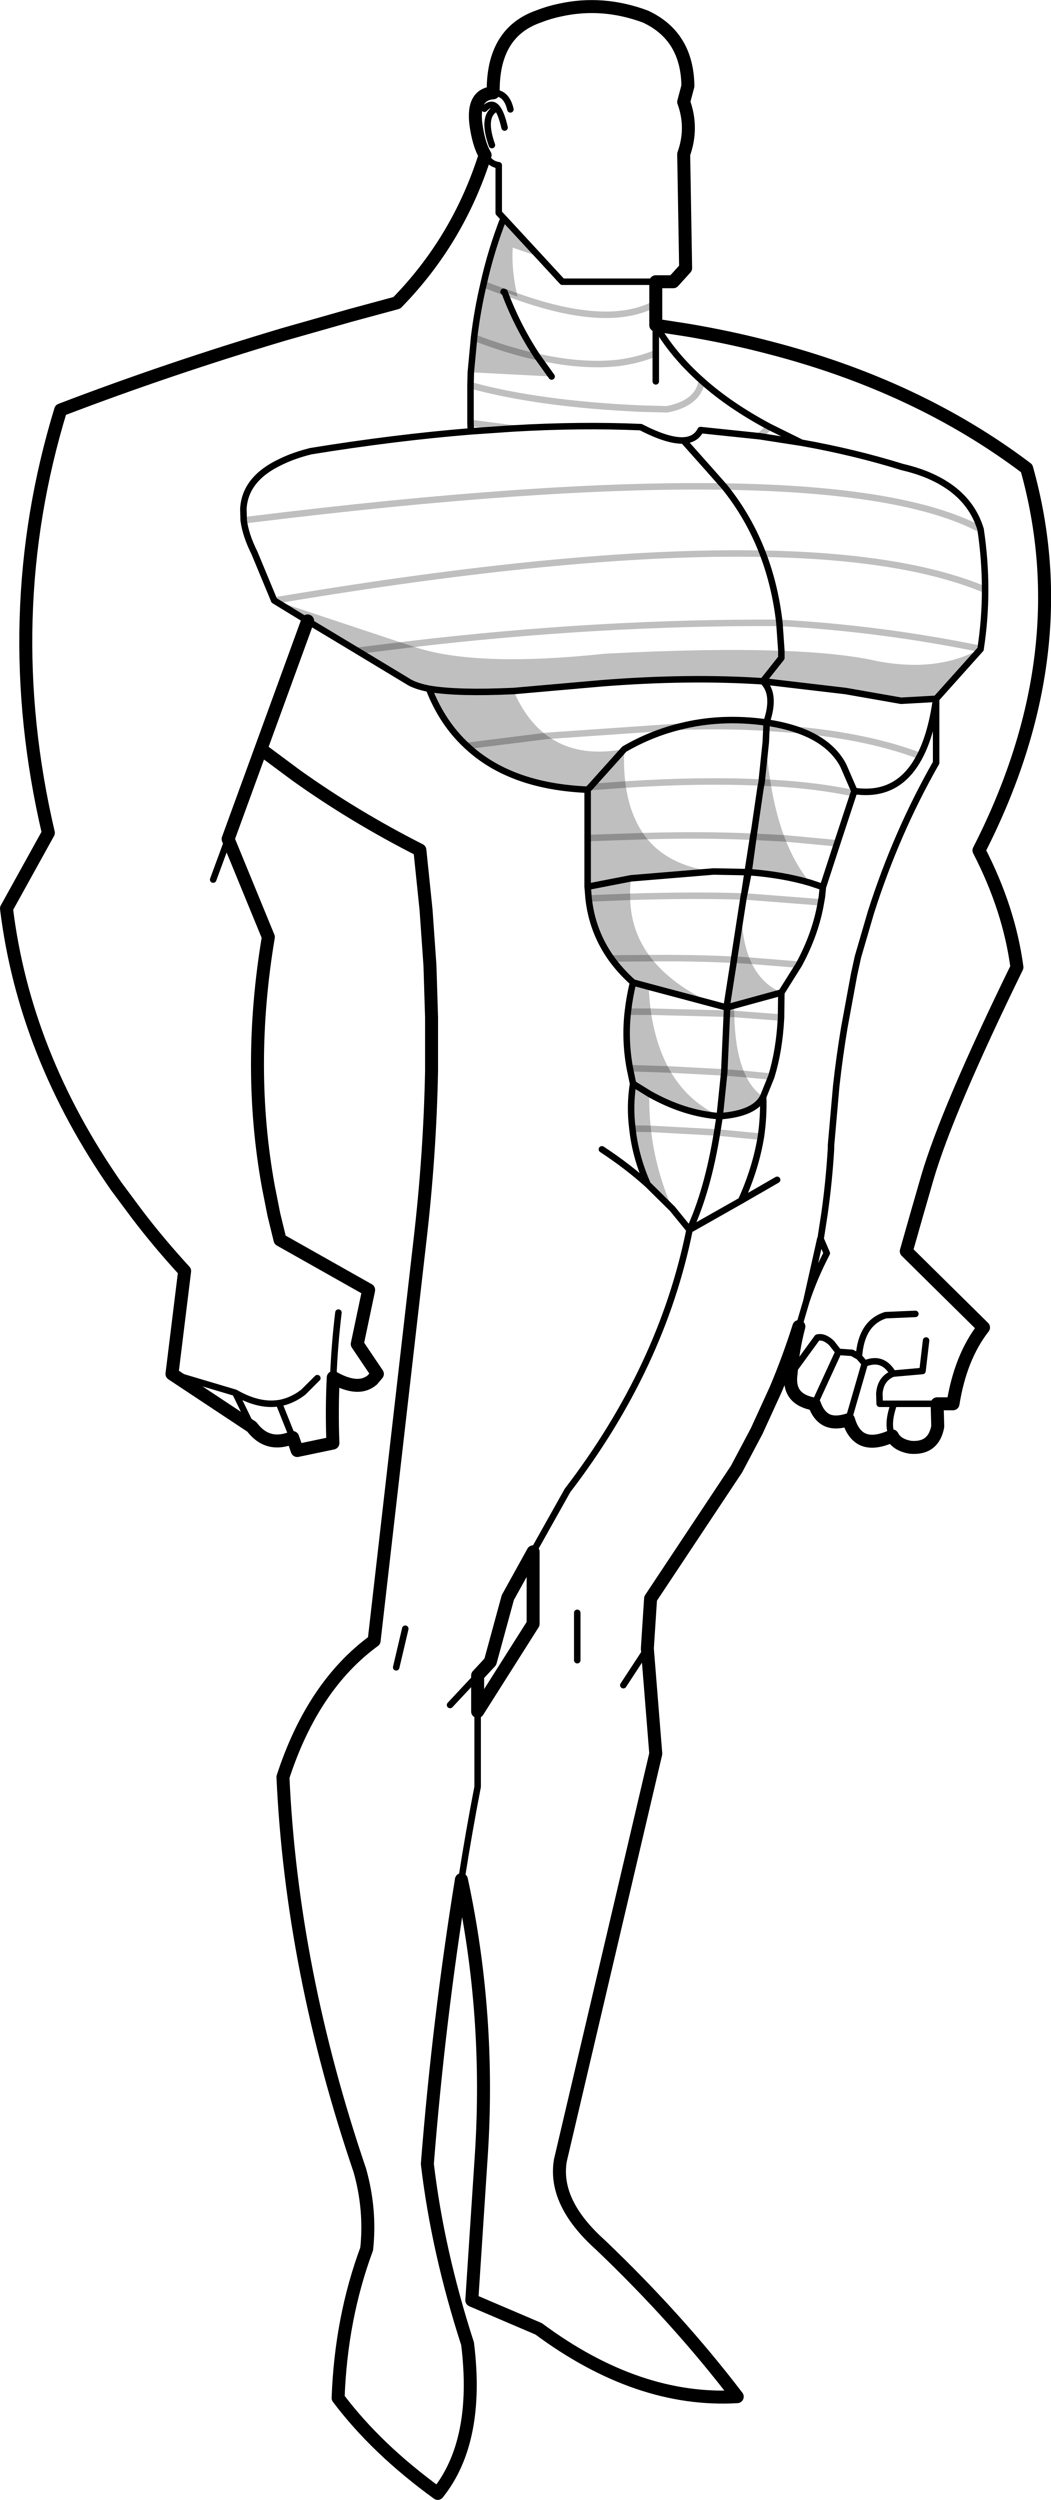 <?xml version="1.0" encoding="UTF-8" standalone="no"?>
<svg xmlns:xlink="http://www.w3.org/1999/xlink" height="385.1px" width="161.95px" xmlns="http://www.w3.org/2000/svg">
  <g transform="matrix(1.0, 0.0, 0.0, 1.0, -118.25, -81.0)">
    <path d="M195.85 114.6 L201.35 120.55 197.25 119.15 Q197.05 122.8 198.0 126.7 L196.0 126.0 195.85 125.95 196.0 126.0 Q197.95 131.25 201.1 136.0 196.5 135.0 191.3 133.0 196.5 135.0 201.1 136.0 L203.25 139.0 190.8 138.35 191.3 133.0 Q191.8 128.85 192.75 124.8 193.9 119.6 195.85 114.6 M269.35 181.0 L262.5 188.65 257.1 188.95 248.55 187.45 235.8 185.95 Q224.45 185.2 211.05 186.25 L197.4 187.45 Q188.7 187.85 184.35 187.1 188.7 187.85 197.4 187.45 199.4 192.05 202.6 194.35 L190.2 195.9 202.6 194.35 Q207.25 197.75 214.45 196.4 214.3 199.35 214.65 201.85 215.3 206.65 217.65 209.8 221.05 214.35 228.2 215.25 L215.5 216.3 Q215.3 217.75 215.35 219.15 L208.95 219.4 208.8 217.6 208.8 210.1 217.65 209.8 208.8 210.1 208.8 202.65 Q196.85 202.15 190.2 195.9 186.4 192.4 184.35 187.1 182.1 186.65 181.0 185.9 L173.3 181.25 165.65 176.65 160.5 173.5 160.55 173.5 181.0 180.3 181.8 180.55 Q191.2 183.85 211.5 181.7 227.7 180.85 238.65 181.25 L238.65 182.35 235.8 185.95 238.65 182.35 238.65 181.25 Q248.0 181.6 253.45 182.85 262.75 184.6 269.3 180.95 L269.35 181.0 M192.75 124.8 L195.85 125.95 192.75 124.8 M173.3 181.25 L181.0 180.3 173.3 181.25 M235.6 201.55 L236.25 195.35 Q236.5 198.65 237.0 201.6 237.75 206.35 239.2 210.15 L234.4 209.9 234.35 209.9 234.4 209.9 239.2 210.15 Q240.75 214.15 243.1 217.0 238.9 215.75 233.6 215.35 L234.35 209.9 234.5 208.8 235.45 202.3 235.6 201.55 237.0 201.6 235.6 201.55 M232.5 221.35 Q232.55 225.95 233.9 229.0 235.45 232.5 238.65 233.9 L231.35 235.9 230.3 236.2 231.35 235.9 231.4 237.2 230.25 237.15 230.3 236.2 230.2 236.2 231.35 228.85 231.75 228.85 231.35 228.8 232.5 221.35 M215.5 216.3 L208.8 217.6 215.5 216.3 M214.45 196.4 L209.2 202.25 208.8 202.65 209.2 202.25 214.45 196.4 M218.05 263.45 Q216.15 259.15 215.7 254.85 215.25 251.4 215.8 247.95 L215.3 245.55 Q214.5 241.2 215.0 236.85 215.25 234.6 215.8 232.35 213.85 230.6 212.45 228.65 209.5 224.5 208.95 219.4 L215.35 219.15 Q215.4 224.5 218.6 228.6 221.8 232.7 228.15 235.65 L218.2 233.0 215.8 232.35 218.2 233.0 Q218.3 235.0 218.55 236.85 219.3 242.0 221.4 245.75 L215.3 245.55 221.4 245.75 Q224.1 250.6 229.15 252.95 L229.85 246.2 230.25 237.15 231.4 237.2 Q231.5 243.05 233.05 246.45 234.1 248.8 235.85 249.95 234.55 252.55 229.15 252.95 223.7 252.55 218.3 249.5 L215.8 247.95 218.3 249.5 Q218.25 252.2 218.55 254.9 219.2 261.05 221.85 267.2 L218.05 263.45 M214.65 201.85 L209.2 202.25 214.65 201.85 M212.45 228.65 L218.6 228.6 212.45 228.65 M215.0 236.85 L218.55 236.85 215.0 236.85 M231.75 228.85 L233.9 229.0 231.75 228.85 M233.05 246.45 L229.85 246.2 233.05 246.45 M215.7 254.85 L218.55 254.9 215.7 254.85" fill="#000000" fill-opacity="0.251" fill-rule="evenodd" stroke="none"/>
    <path d="M219.3 124.4 L222.0 124.4 223.9 122.3 223.6 104.75 Q225.05 100.7 223.6 96.7 L224.25 94.25 Q224.15 86.55 217.7 83.55 211.1 81.1 204.55 82.55 202.85 82.9 201.2 83.55 194.1 86.05 194.25 95.3 190.75 95.55 191.7 100.9 192.15 103.5 193.0 104.9 188.85 118.0 179.4 127.65 L172.2 129.6 162.0 132.5 Q144.2 137.8 127.6 144.15 117.9 175.9 125.7 209.3 L119.25 220.95 Q122.0 243.45 136.2 263.8 L139.4 268.1 Q142.75 272.5 146.7 276.8 L144.75 292.65 157.05 300.8 Q159.5 304.05 163.35 302.45 L164.05 304.45 169.55 303.3 Q169.35 298.25 169.6 293.2 171.5 294.3 173.05 294.4 174.55 294.5 175.65 293.55 L176.4 292.65 173.3 288.05 175.05 279.75 175.05 279.7 161.4 272.0 160.45 268.1 159.6 263.8 Q156.25 245.35 159.6 225.35 L153.4 210.25 158.45 196.4 163.9 200.45 Q172.8 206.8 182.95 211.95 L183.9 221.15 184.5 229.7 184.75 237.75 184.75 245.95 Q184.5 258.9 182.95 272.2 L175.9 333.75 Q166.45 340.65 161.85 354.75 163.2 384.5 173.7 415.35 175.4 421.4 174.75 427.45 170.8 438.1 170.35 450.4 176.25 458.25 185.7 465.1 192.15 457.05 190.3 442.05 185.7 427.85 184.1 414.35 185.85 392.15 189.35 370.55 193.85 391.45 192.4 413.25 L190.95 435.35 201.25 439.75 Q216.55 451.1 231.85 450.2 222.7 438.2 210.75 426.8 203.5 420.3 204.6 413.8 L219.3 351.15 218.0 334.95 218.5 327.25 231.75 307.3 234.85 301.45 237.8 295.0 Q239.8 290.25 241.35 285.35 240.4 288.95 240.15 292.6 239.8 295.0 241.15 296.2 242.05 297.0 243.75 297.3 244.35 299.05 245.55 299.7 246.85 300.4 249.0 299.7 249.6 301.8 250.95 302.6 252.7 303.6 255.75 302.2 256.45 303.6 258.55 303.95 262.1 304.25 262.75 300.75 L262.65 297.25 265.1 297.25 Q266.25 290.05 269.8 285.5 L257.9 273.75 259.55 267.95 261.15 262.4 Q264.2 252.0 274.95 230.0 273.75 221.0 269.1 212.0 284.5 181.85 276.45 153.15 259.65 140.45 236.8 134.55 230.7 132.95 224.15 131.85 L219.3 131.1 219.3 127.75 219.3 124.4 M165.65 176.65 L158.45 196.4 M191.85 339.1 L191.85 344.65 200.4 331.15 200.4 320.05 196.5 327.1 193.8 337.0 191.85 339.1" fill="none" stroke="#000000" stroke-linecap="round" stroke-linejoin="round" stroke-width="2.0"/>
    <path d="M194.05 103.35 Q192.4 98.7 194.85 97.65 194.0 96.6 192.9 97.75 M194.25 95.3 Q196.3 95.25 196.9 97.85 M193.0 104.9 Q193.8 106.3 195.1 106.45 L195.1 113.8 195.85 114.6 201.35 120.55 204.9 124.4 219.3 124.4 M226.4 139.65 Q221.9 135.65 219.3 131.1 L219.3 135.4 219.3 139.75 M226.4 139.65 Q230.7 143.5 236.8 146.75 L241.75 149.2 Q249.9 150.65 257.3 152.95 259.45 153.45 261.25 154.2 267.65 156.9 269.35 162.55 270.05 167.2 270.05 171.85 270.05 176.4 269.35 180.95 L269.35 181.0 262.5 188.65 262.5 198.5 Q256.35 209.3 252.45 221.55 L250.45 228.4 249.85 231.15 248.35 239.3 Q247.6 243.8 247.1 248.35 L246.3 257.45 246.3 257.95 Q246.0 263.0 245.3 267.95 L244.7 271.85 245.65 274.05 Q243.75 277.7 242.5 281.45 L241.35 285.35 M235.3 148.2 L241.75 149.2 M235.3 148.2 L226.2 147.25 Q225.45 148.75 223.55 148.85 L227.6 153.4 229.85 155.95 Q233.65 160.65 235.8 166.3 237.7 171.25 238.35 176.95 L238.65 181.25 238.65 182.35 235.8 185.95 248.55 187.45 257.1 188.95 262.5 188.65 Q261.75 194.1 260.0 197.45 256.7 203.85 249.9 202.85 L249.8 203.2 249.75 203.3 247.25 210.9 245.05 217.65 244.9 219.15 244.75 220.0 Q243.95 224.8 241.35 229.6 L238.65 233.9 238.6 237.75 Q238.35 242.8 237.1 246.85 L235.85 249.95 Q235.95 253.05 235.5 256.1 234.7 261.0 232.45 265.95 L238.0 262.75 M196.0 126.0 Q197.95 131.25 201.1 136.0 L203.25 139.0 M191.3 133.0 L190.8 138.35 190.75 140.35 190.75 146.15 190.8 147.45 197.35 147.0 Q207.7 146.4 217.0 146.8 221.15 148.95 223.55 148.85 M192.75 124.8 Q191.8 128.85 191.3 133.0 M196.0 126.0 L195.85 125.95 M160.5 173.5 L157.45 166.15 Q156.1 163.45 155.8 161.15 L155.75 159.4 Q156.0 154.7 161.6 152.1 163.55 151.15 166.15 150.5 179.1 148.4 190.8 147.45 M192.75 124.8 Q193.9 119.6 195.85 114.6 M184.35 187.1 Q188.7 187.85 197.4 187.45 L211.05 186.25 Q224.45 185.2 235.8 185.95 237.85 187.95 236.35 192.3 229.25 191.3 222.9 192.95 218.5 194.05 214.45 196.4 L209.2 202.25 208.8 202.65 Q196.85 202.15 190.2 195.9 186.4 192.4 184.35 187.1 182.1 186.65 181.0 185.9 L173.3 181.25 165.65 176.65 160.5 173.5 M236.25 195.35 L236.35 193.1 236.35 192.3 Q239.05 192.7 241.2 193.45 246.05 195.15 248.05 198.65 L248.25 199.05 248.05 198.65 M235.6 201.55 L236.25 195.35 M249.8 203.2 L249.9 202.85 248.25 199.05 M196.0 100.65 Q195.5 98.45 194.85 97.65 M153.4 210.25 L151.1 216.5 M144.75 292.65 L154.5 295.55 Q158.15 297.65 161.25 297.15 L161.3 297.15 Q162.95 296.85 164.45 295.85 L165.0 295.45 165.1 295.35 167.15 293.3 M161.25 297.15 L161.25 297.2 163.35 302.45 M157.05 300.8 L154.5 295.55 M243.1 217.0 L245.05 217.65 M244.7 271.85 L244.65 271.85 242.5 281.45 M240.15 292.6 L244.2 287.05 Q245.25 286.8 246.4 287.9 L247.45 289.25 249.55 289.4 250.6 290.0 Q250.95 284.8 254.7 283.6 L259.3 283.4 M249.0 299.7 L251.5 291.05 250.6 290.0 M260.95 287.5 L260.4 292.2 255.85 292.6 Q253.9 293.4 253.75 295.7 L253.8 297.25 256.0 297.25 262.65 297.25 M255.85 292.6 Q254.3 289.9 251.5 291.05 M235.6 201.55 L235.45 202.3 234.5 208.8 234.35 209.9 233.6 215.35 Q238.9 215.75 243.1 217.0 M234.5 208.8 L234.3 209.9 233.45 215.35 232.95 218.65 233.6 215.35 233.45 215.35 228.2 215.25 215.5 216.3 208.8 217.6 208.8 210.1 208.8 202.65 M232.85 219.1 L232.5 221.35 231.35 228.8 231.35 228.85 230.2 236.2 228.15 235.65 218.2 233.0 215.8 232.35 Q213.85 230.6 212.45 228.65 209.5 224.5 208.95 219.4 L208.8 217.6 M232.85 219.1 L232.95 218.65 M218.05 263.45 Q216.15 259.15 215.7 254.85 215.25 251.4 215.8 247.95 L215.3 245.55 Q214.5 241.2 215.0 236.85 215.25 234.6 215.8 232.35 M229.85 246.2 L230.25 237.15 230.3 236.2 231.35 235.9 238.65 233.9 M230.3 236.2 L230.2 236.2 M235.85 249.95 Q234.55 252.55 229.15 252.95 L228.75 255.45 Q227.3 264.4 224.5 270.45 L232.45 265.95 M169.6 293.2 Q169.8 288.15 170.4 283.2 M221.85 267.2 L224.5 270.45 Q220.25 291.6 205.7 310.6 L200.4 320.05 M221.85 267.2 L218.05 263.45 Q214.95 260.65 211.0 258.05 M218.3 249.5 L215.8 247.95 M218.3 249.5 Q223.7 252.55 229.15 252.95 L229.85 246.2 M207.2 336.75 L207.2 329.45 M218.0 334.95 L214.3 340.6 M179.3 337.85 L180.7 331.9 M191.85 339.1 L187.6 343.65 M189.35 370.55 L189.4 370.25 Q190.5 363.2 191.85 356.25 L191.85 344.65 M256.0 297.25 Q254.85 300.5 255.75 302.2 M243.75 297.3 L247.45 289.25" fill="none" stroke="#000000" stroke-linecap="round" stroke-linejoin="round" stroke-width="1.0"/>
    <path d="M190.75 140.35 Q201.35 143.25 217.1 143.95 L221.05 144.05 Q225.85 143.1 226.4 139.65 M201.1 136.0 L201.65 136.1 Q208.25 137.5 213.55 136.9 216.65 136.5 219.3 135.4 M236.8 146.75 L235.3 148.2 M229.85 155.95 Q257.65 156.35 269.35 162.55 M198.0 126.7 Q212.1 131.7 219.3 127.75 M201.1 136.0 Q196.5 135.0 191.3 133.0 M196.0 126.0 L195.85 125.95 192.75 124.8 M198.0 126.7 L196.0 126.0 M197.35 147.0 L190.75 146.15 M181.0 180.3 L173.3 181.25 M190.2 195.9 L202.6 194.35 222.9 192.95 Q230.05 192.7 236.35 193.1 L236.4 193.1 241.2 193.45 Q252.2 194.5 260.0 197.45 M229.85 155.95 Q201.7 155.5 157.1 161.0 L155.8 161.15 M238.35 176.95 Q210.35 176.8 181.0 180.3 M160.55 173.5 L160.5 173.5 M214.65 201.85 Q226.45 201.1 235.6 201.55 L237.0 201.6 Q244.25 202.0 249.8 203.2 M238.35 176.95 Q253.85 177.8 269.3 180.95 L269.35 180.95 M160.55 173.5 L164.25 172.9 Q207.85 165.75 235.8 166.3 257.75 166.7 270.05 171.85 M234.35 209.9 L234.4 209.9 239.2 210.15 247.25 210.9 M234.3 209.9 L234.35 209.9 M233.9 229.0 L241.35 229.6 M215.35 219.15 Q225.15 218.85 232.85 219.1 L233.1 219.1 244.75 220.0 M234.3 209.9 Q226.7 209.55 217.65 209.8 L208.8 210.1 M209.2 202.25 L214.65 201.85 M215.35 219.15 L208.95 219.4 M218.6 228.6 L212.45 228.65 M221.4 245.75 L229.85 246.2 233.05 246.45 237.1 246.85 M230.25 237.15 L218.55 236.85 215.0 236.85 M221.4 245.75 L215.3 245.55 M233.9 229.0 L231.75 228.85 231.35 228.85 Q225.6 228.55 218.6 228.6 M231.4 237.2 L238.6 237.75 M231.4 237.2 L230.25 237.15 M228.75 255.45 L235.5 256.1 M228.75 255.45 L218.55 254.9 215.7 254.85" fill="none" stroke="#000000" stroke-linecap="round" stroke-linejoin="round" stroke-opacity="0.251" stroke-width="1.0"/>
  </g>
</svg>
